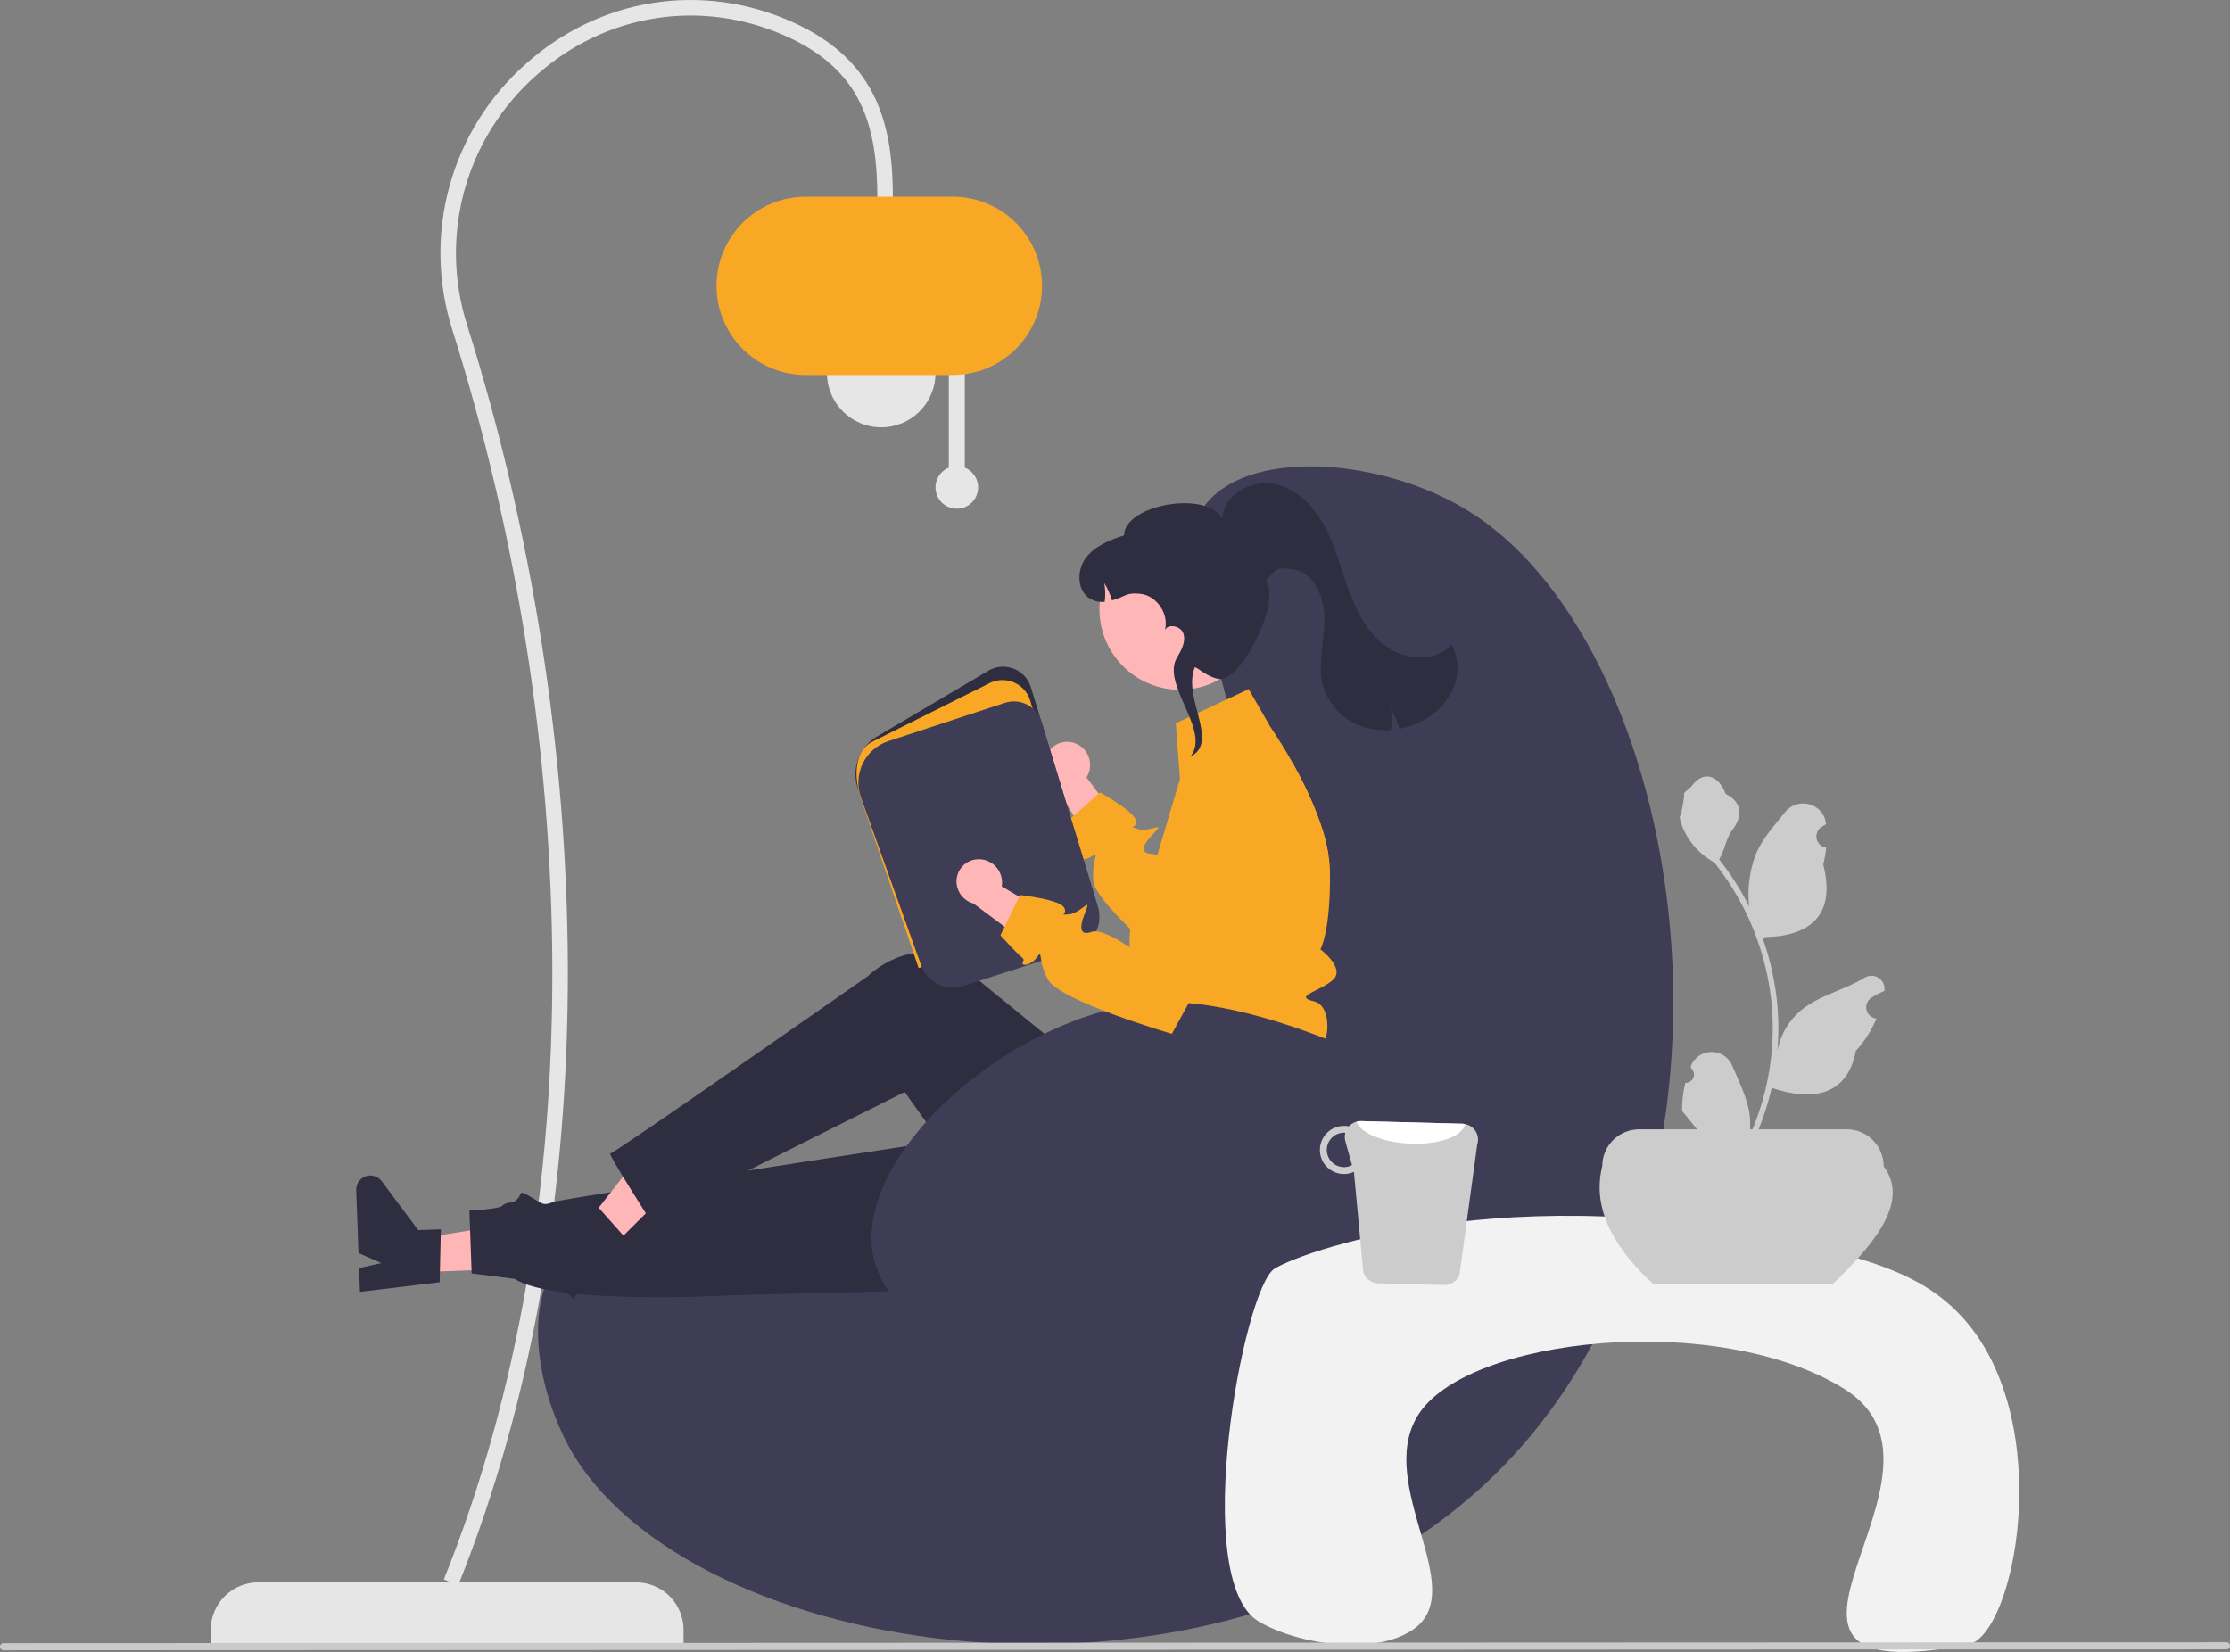 <svg width="625" height="463" viewBox="0 0 625 463" fill="none" xmlns="http://www.w3.org/2000/svg">
<rect x="0" y="0" width="625" height="463" fill="#808080" stroke="none"/>
<g clip-path="url(#clip0_123_118)">
<path d="M59.062 460.855H191.583V456.789C191.583 453.258 190.18 449.871 187.684 447.374C185.187 444.878 181.801 443.475 178.27 443.475H72.375C68.844 443.475 65.458 444.878 62.961 447.374C60.464 449.871 59.062 453.258 59.062 456.789V460.855Z" fill="#E6E6E6"/>
<path d="M128.423 444.286L124.394 442.663C166.561 337.993 162.498 205.942 126.853 92.666C122.619 79.541 122.314 65.465 125.975 52.169C129.636 38.873 137.104 26.937 147.459 17.83C168.149 -0.634 196.672 -5.131 221.903 6.091C246.807 17.169 250.24 36.467 250.24 55.67H245.895C245.895 35.172 241.515 19.57 220.137 10.061C196.49 -0.456 169.75 3.762 150.352 21.073C140.626 29.626 133.612 40.837 130.173 53.325C126.734 65.813 127.021 79.034 130.998 91.361C167.054 205.945 170.879 338.903 128.423 444.286Z" fill="#E6E6E6"/>
<path d="M246.981 119.761C238.583 119.761 231.774 112.952 231.774 104.553C231.774 96.154 238.583 89.345 246.981 89.345C255.38 89.345 262.189 96.154 262.189 104.553C262.189 112.952 255.38 119.761 246.981 119.761Z" fill="#E6E6E6"/>
<path d="M270.402 131.065V102.25H265.922V131.065C264.636 131.585 263.572 132.536 262.911 133.754C262.25 134.973 262.033 136.384 262.298 137.744C262.563 139.105 263.293 140.332 264.362 141.213C265.432 142.095 266.775 142.577 268.162 142.577C269.548 142.577 270.891 142.095 271.961 141.213C273.031 140.332 273.761 139.105 274.026 137.744C274.291 136.384 274.074 134.973 273.413 133.754C272.752 132.536 271.687 131.585 270.402 131.065Z" fill="#E6E6E6"/>
<path d="M292.06 80.112C292.053 73.487 289.418 67.137 284.734 62.453C280.051 57.769 273.701 55.135 267.077 55.127H225.8C219.174 55.127 212.819 57.759 208.134 62.445C203.448 67.13 200.816 73.485 200.816 80.112C200.816 86.738 203.448 93.093 208.134 97.778C212.819 102.464 219.174 105.096 225.8 105.096H267.077C273.701 105.089 280.051 102.454 284.734 97.77C289.418 93.086 292.053 86.736 292.06 80.112Z" fill="#F9A826"/>
<path d="M350.218 234.832C346.074 181.808 324.884 156.544 338.452 140.701C351.449 125.525 388.058 128.66 411.569 143.223C474.983 182.5 498.216 339.046 416.611 415.53C339.066 488.21 192.103 464.932 159.442 405.445C151.822 391.565 145.768 367.232 156.921 352.496C184.611 315.911 285.287 382.177 330.048 340.73C356.575 316.167 352.493 263.932 350.218 234.832Z" fill="#3F3D56"/>
<path d="M301.743 208.489C303.284 209.198 304.487 210.48 305.096 212.062C305.706 213.644 305.675 215.401 305.008 216.96C304.868 217.275 304.702 217.578 304.511 217.865L318.123 236.04L311.331 246.191L295.377 219.278C294.246 218.397 293.44 217.166 293.082 215.777C292.725 214.389 292.837 212.922 293.402 211.604C293.73 210.857 294.203 210.183 294.792 209.618C295.381 209.054 296.075 208.612 296.835 208.316C297.596 208.02 298.406 207.877 299.222 207.895C300.037 207.912 300.841 208.09 301.588 208.419C301.64 208.442 301.692 208.465 301.743 208.489Z" fill="#FFB6B6"/>
<path d="M301.754 239.826C300.864 240.616 303.334 241.591 305.948 240.052C306.696 239.607 307.015 239.422 307.099 239.54C307.31 239.834 306.083 242.002 306.41 246.818C306.612 249.693 311.386 255.097 316.806 260.366C324.135 267.493 332.657 274.368 332.657 274.368L335.649 271.973L367.022 246.818L372.316 239.489C371.831 236.595 371.103 233.747 370.139 230.976C368.812 227.139 367.234 223.394 365.416 219.764C364.441 217.789 363.441 215.906 362.483 214.175L345.675 232.698L331.589 248.213C331.589 248.213 327.488 241.607 324.311 239.809C323.906 239.55 323.445 239.392 322.967 239.347C319.756 239.195 319.563 237.447 323.286 233.64C327.009 229.833 322.311 233.388 319 232.362C315.689 231.337 319 232.362 318.302 229.799C317.605 227.236 308.318 222.092 308.318 222.092L307.931 222.436L300.914 228.631L298.905 230.404C298.905 230.404 301.099 236.422 301.704 237.691C302.309 238.96 302.637 239.027 301.754 239.826Z" fill="#F9A826"/>
<path d="M116.763 356.578L116.421 347.307L152.014 341.577L152.519 355.258L116.763 356.578Z" fill="#FFB6B6"/>
<path d="M123.224 359.369L123.562 344.526L117.217 344.76L106.973 331.038C106.467 330.36 105.758 329.862 104.949 329.616C104.139 329.369 103.273 329.388 102.475 329.67C101.678 329.951 100.991 330.48 100.515 331.179C100.04 331.878 99.8 332.711 99.831 333.557L100.482 351.189L106.87 353.997L100.637 355.415L100.883 362.063L123.224 359.369Z" fill="#2F2E41"/>
<path d="M317.086 360.187L204.349 363.046C204.349 363.046 155.665 365.858 144.243 358.427L132.198 356.906L131.545 339.212C131.545 339.212 138.911 339.267 143.145 337.293C147.38 335.32 144.437 332.906 148.475 335.28C152.512 337.654 152.086 337.939 155.208 336.848C158.329 335.757 301.483 313.937 301.483 313.937L317.086 360.187Z" fill="#2F2E41"/>
<path d="M168.529 352.509L161.973 345.946L184.168 317.535L193.844 327.223L168.529 352.509Z" fill="#FFB6B6"/>
<path d="M175.163 346.799L165.316 335.688L160.823 340.175L143.981 337.083C143.15 336.93 142.291 337.047 141.53 337.417C140.77 337.787 140.147 338.391 139.754 339.139C139.36 339.888 139.217 340.743 139.344 341.579C139.47 342.415 139.861 343.189 140.459 343.787L152.928 356.271L159.52 353.984L155.916 359.263L160.617 363.97L175.163 346.799Z" fill="#2F2E41"/>
<path d="M361.563 298.443L360.443 324.497C359.123 355.168 325.347 373.731 299.156 357.717C298.674 357.422 298.189 357.116 297.703 356.8C297.703 356.8 287.774 354.133 288.076 349.91C288.377 345.688 285.952 343.632 283.805 344.784C281.658 345.936 253.553 306.047 253.553 306.047C253.553 306.047 195.159 335.176 182.277 342.033C182.277 342.033 170.166 323.095 171.044 323.294C171.922 323.492 243.284 273.543 243.284 273.543C243.284 273.543 254.91 261.777 269.331 269.546C269.631 270.687 269.374 270.727 269.374 270.727L317.013 309.546L323.744 296.762L361.563 298.443Z" fill="#2F2E41"/>
<path d="M316.647 265.871C316.737 267.075 316.908 268.271 317.159 269.452C317.502 271.161 318.056 272.82 318.806 274.394C318.806 274.394 318.806 276.15 322.168 282.033C325.53 287.916 321.328 285.395 318.806 289.766C316.285 294.127 318.806 292.119 321.605 294.926C322.411 295.743 322.983 296.761 323.262 297.874C323.542 298.986 323.518 300.154 323.194 301.255C323.194 301.255 359.298 301.28 366.021 298.758C372.745 296.237 374.274 282.033 368.248 280.63C362.231 279.226 370.072 277.831 373.61 274.595C377.149 271.359 370.072 266.065 370.072 266.065C370.072 266.065 372.988 261.03 372.745 244.129C372.71 242.574 372.567 241.024 372.316 239.489C371.831 236.595 371.103 233.747 370.139 230.976C368.812 227.139 367.234 223.394 365.416 219.764C364.441 217.789 363.441 215.906 362.483 214.175C362.332 213.906 362.189 213.645 362.038 213.385C360.214 210.157 358.55 207.518 357.449 205.829C356.6 204.518 356.088 203.778 356.088 203.778L349.969 193.138L329.547 202.711L330.707 218.369L327.186 230.177L325.564 235.615L324.311 239.809L322.378 246.305C322.378 246.305 322.908 246.331 322.277 247.196C319.375 251.056 317.493 255.586 316.806 260.366C316.564 262.191 316.511 264.036 316.647 265.871Z" fill="#F9A826"/>
<path d="M257.669 267.559L258.053 267.435L306.933 251.694L288.921 192.6C288.562 191.423 287.941 190.343 287.104 189.441C286.267 188.54 285.237 187.839 284.09 187.394C282.944 186.948 281.711 186.769 280.485 186.869C279.259 186.969 278.071 187.346 277.012 187.972L245.776 206.427C243.304 207.887 241.422 210.168 240.461 212.874C239.5 215.579 239.521 218.537 240.518 221.229L257.669 267.559Z" fill="#2F2E41"/>
<path d="M257.471 271.315L306.744 255.448L288.732 196.354C288.374 195.177 287.752 194.097 286.916 193.195C286.079 192.293 285.048 191.593 283.902 191.148C282.755 190.702 281.522 190.523 280.296 190.623C279.07 190.723 277.883 191.1 276.824 191.726L244.096 208.066C239.18 210.97 239.295 218.487 241.578 224.655L257.471 271.315Z" fill="#F9A826"/>
<path d="M262.404 275.592C263.539 276.233 264.794 276.63 266.091 276.759C267.387 276.888 268.696 276.746 269.934 276.341L301.429 266.199C303.845 265.409 305.857 263.706 307.035 261.453C308.212 259.201 308.462 256.576 307.731 254.142L291.942 202.338C291.626 201.304 291.107 200.342 290.415 199.51C289.723 198.679 288.872 197.993 287.912 197.495C286.952 196.996 285.902 196.695 284.823 196.608C283.745 196.52 282.66 196.649 281.632 196.987L248.994 207.704C247.439 208.214 246.002 209.031 244.768 210.106C243.534 211.182 242.528 212.493 241.809 213.964C241.091 215.435 240.674 217.034 240.584 218.669C240.494 220.303 240.732 221.939 241.285 223.48L258.167 270.548C258.925 272.685 260.43 274.477 262.404 275.592Z" fill="#3F3D56"/>
<path d="M330.702 193.32C318.243 193.32 308.144 183.22 308.144 170.761C308.144 158.302 318.243 148.203 330.702 148.203C343.16 148.203 353.259 158.302 353.259 170.761C353.259 183.22 343.16 193.32 330.702 193.32Z" fill="#FFB6B6"/>
<path d="M406.981 193.659C404.911 197.672 401.517 200.845 397.374 202.641C395.721 203.394 393.982 203.944 392.197 204.279C391.692 202.278 390.884 200.365 389.801 198.608C390.162 200.589 390.162 202.618 389.801 204.599C387.081 204.821 384.344 204.482 381.761 203.601C379.224 202.738 376.923 201.295 375.04 199.388C373.158 197.481 371.745 195.161 370.916 192.613C369.119 186.634 371.054 180.247 371.207 174.005C371.364 167.763 368.4 160.297 362.203 159.525C357.484 158.936 358.068 159.393 354.677 162.727C359.42 167.996 347.857 191.333 341.653 190.302C338.145 189.719 335.564 186.933 334.87 187.03C331.317 195.731 342.004 208.07 333.528 212.121L334.157 211.289C338.594 203.96 325.466 191.58 329.902 184.25C331.139 182.2 332.425 179.796 331.66 177.528C330.934 175.371 327.256 174.689 326.48 176.652C327.741 172.153 324.219 166.872 319.542 166.413C315.387 166.003 315.626 167.188 311.664 168.268C311.158 166.561 310.429 164.929 309.495 163.413C309.811 165.143 309.85 166.911 309.61 168.653C308.181 168.823 306.736 168.517 305.499 167.782C301.84 165.589 301.731 159.927 304.244 156.481C306.762 153.034 310.98 151.333 315.049 150.045C315.086 141.44 338.24 137.32 342.499 145.321C342.937 138.843 350.362 134.479 356.759 135.579C363.155 136.68 368.202 141.809 371.278 147.526C374.354 153.239 375.881 159.635 378.133 165.72C380.385 171.805 383.604 177.873 388.996 181.483C394.388 185.089 402.401 185.416 406.903 180.743C407.929 182.738 408.471 184.948 408.485 187.192C408.499 189.436 407.983 191.652 406.981 193.659Z" fill="#2F2E41"/>
<path d="M383.835 296.819C383.368 296.446 382.862 296.125 382.325 295.863C373.691 291.565 346.841 280.41 325.846 280.868C285.45 281.749 234.041 326.332 246.006 356.272C255.11 379.053 300.371 392.014 333.41 381.648C379.695 367.126 397.964 308.085 383.835 296.819Z" fill="#3F3D56"/>
<path d="M551.534 460.941C564.734 458.451 576.418 398.982 550.448 369.693C541.55 359.658 530.452 355.291 515.688 351.226C430.715 327.832 365.905 350.128 357.196 355.572C348.506 361.003 333.271 442.84 352.752 454.424C363.713 460.941 385.438 464.2 396.202 456.596C412.04 445.407 385.455 416.385 397.288 396.85C410.716 374.682 481.424 367.215 516.873 389.246C554.694 412.751 476.682 475.063 551.534 460.941Z" fill="#F2F2F2"/>
<path d="M463.283 359.831H513.711C526.159 347.9 535.06 336.402 527.934 326.858C527.934 324.114 526.844 321.483 524.904 319.543C522.964 317.603 520.333 316.513 517.59 316.513H459.404C456.661 316.513 454.03 317.603 452.09 319.543C450.15 321.483 449.06 324.114 449.06 326.858C446.347 337.733 451.194 348.726 463.283 359.831Z" fill="#CCCCCC"/>
<path d="M472.34 303.49C472.818 303.512 473.292 303.386 473.696 303.13C474.101 302.874 474.417 302.5 474.602 302.058C474.787 301.616 474.831 301.128 474.729 300.66C474.627 300.192 474.384 299.766 474.032 299.441L473.872 298.805C473.894 298.754 473.915 298.703 473.936 298.652C474.418 297.513 475.226 296.543 476.258 295.862C477.29 295.181 478.5 294.82 479.736 294.824C480.972 294.829 482.18 295.199 483.207 295.888C484.234 296.576 485.034 297.553 485.508 298.695C487.4 303.253 489.81 307.82 490.403 312.639C490.664 314.77 490.554 316.929 490.077 319.022C494.522 309.325 496.831 298.786 496.845 288.118C496.846 285.442 496.698 282.767 496.4 280.107C496.154 277.926 495.813 275.761 495.376 273.611C492.994 261.946 487.878 251.013 480.45 241.71C476.855 239.748 473.947 236.731 472.12 233.066C471.457 231.749 470.989 230.342 470.73 228.891C471.136 228.944 472.259 222.767 471.953 222.388C472.518 221.531 473.53 221.104 474.147 220.267C477.217 216.105 481.447 216.832 483.655 222.488C488.372 224.869 488.417 228.817 485.523 232.614C483.682 235.03 483.429 238.299 481.813 240.885C481.979 241.098 482.152 241.304 482.318 241.517C485.357 245.424 488.005 249.62 490.225 254.043C489.685 249.088 490.329 244.074 492.105 239.416C493.905 235.075 497.277 231.418 500.248 227.665C503.816 223.157 511.132 225.125 511.76 230.839C511.766 230.895 511.772 230.95 511.778 231.005C511.337 231.254 510.905 231.518 510.482 231.798C509.952 232.152 509.54 232.659 509.302 233.252C509.064 233.844 509.011 234.495 509.149 235.118C509.287 235.741 509.61 236.308 510.076 236.745C510.542 237.181 511.129 237.467 511.76 237.564L511.824 237.574C511.667 239.164 511.39 240.74 510.993 242.288C514.804 257.025 506.577 262.392 494.831 262.634C494.572 262.767 494.319 262.9 494.06 263.026C496.29 269.347 497.689 275.931 498.222 282.613C498.523 286.555 498.505 290.515 498.168 294.455L498.188 294.315C499.039 289.935 501.376 285.982 504.804 283.125C509.895 278.943 517.087 277.403 522.579 274.041C523.163 273.667 523.841 273.467 524.535 273.465C525.229 273.463 525.908 273.66 526.494 274.032C527.079 274.404 527.546 274.935 527.84 275.564C528.133 276.193 528.24 276.892 528.149 277.58C528.142 277.629 528.134 277.677 528.127 277.726C527.308 278.06 526.511 278.444 525.74 278.877C525.299 279.126 524.867 279.39 524.444 279.669C523.913 280.024 523.502 280.531 523.264 281.123C523.026 281.716 522.973 282.366 523.111 282.989C523.249 283.613 523.572 284.18 524.038 284.616C524.504 285.053 525.091 285.338 525.722 285.436L525.786 285.446C525.833 285.452 525.873 285.459 525.919 285.466C524.52 288.806 522.557 291.88 520.115 294.554C517.733 307.419 507.499 308.64 496.553 304.893H496.546C495.345 310.113 493.605 315.193 491.354 320.053H472.804C472.738 319.847 472.678 319.634 472.618 319.428C474.335 319.536 476.059 319.433 477.751 319.122C476.375 317.433 474.998 315.731 473.622 314.042C473.591 314.011 473.562 313.977 473.536 313.942C472.838 313.078 472.133 312.22 471.435 311.356L471.434 311.355C471.397 308.706 471.702 306.062 472.34 303.49Z" fill="#CCCCCC"/>
<path d="M409.071 357.129C408.764 358.025 408.18 358.8 407.404 359.343C406.628 359.887 405.7 360.17 404.753 360.153L386.254 359.677C385.3 359.659 384.378 359.332 383.625 358.746C382.872 358.159 382.329 357.345 382.078 356.425L379.46 328.431C378.531 328.851 377.52 329.059 376.5 329.039C374.712 328.994 373.014 328.24 371.781 326.944C370.548 325.647 369.88 323.914 369.925 322.125C369.97 320.336 370.724 318.638 372.02 317.405C373.317 316.172 375.05 315.504 376.839 315.549C377.246 315.548 377.653 315.59 378.051 315.675C378.485 315.207 379.011 314.834 379.598 314.581C380.184 314.328 380.817 314.2 381.455 314.207L409.911 314.942C410.147 314.95 410.382 314.98 410.613 315.029C411.237 315.145 411.829 315.394 412.349 315.758C412.869 316.122 413.305 316.594 413.627 317.141C413.95 317.687 414.151 318.297 414.218 318.928C414.285 319.56 414.216 320.198 414.016 320.8L409.071 357.129ZM378.923 326.53L377.06 319.859C376.848 319.088 376.843 318.275 377.046 317.502C376.955 317.502 376.876 317.459 376.785 317.459C375.508 317.433 374.273 317.914 373.35 318.797C372.427 319.681 371.892 320.894 371.862 322.171C371.832 323.448 372.31 324.685 373.191 325.61C374.071 326.536 375.282 327.074 376.559 327.108C377.385 327.134 378.202 326.934 378.923 326.53Z" fill="#CCCCCC"/>
<path d="M410.613 315.029C410.007 318.495 403.191 320.932 394.995 320.509C387.458 320.161 381.296 317.515 380.167 314.378C380.585 314.255 381.019 314.197 381.455 314.207L409.911 314.941C410.147 314.95 410.382 314.979 410.613 315.029Z" fill="white"/>
<path d="M624.009 462.254L0.991 462.51C0.728 462.51 0.476 462.405 0.29 462.22C0.104 462.034 0 461.782 0 461.519C0 461.256 0.104 461.004 0.29 460.818C0.476 460.633 0.728 460.528 0.991 460.528L624.009 460.272C624.272 460.272 624.524 460.377 624.71 460.563C624.896 460.748 625 461.001 625 461.263C625 461.526 624.896 461.778 624.71 461.964C624.524 462.15 624.272 462.254 624.009 462.254Z" fill="#CACACA"/>
<path d="M274.578 240.825C276.272 240.887 277.875 241.607 279.046 242.833C280.217 244.059 280.864 245.694 280.848 247.389C280.84 247.733 280.803 248.077 280.738 248.415L300.29 259.959L297.923 271.942L272.848 253.232C271.466 252.853 270.248 252.027 269.385 250.883C268.521 249.739 268.06 248.341 268.075 246.907C268.091 246.092 268.267 245.287 268.594 244.54C268.921 243.793 269.392 243.117 269.98 242.552C270.568 241.986 271.262 241.542 272.021 241.245C272.781 240.948 273.592 240.803 274.407 240.819C274.464 240.82 274.521 240.822 274.578 240.825Z" fill="#FFB6B6"/>
<path d="M290.595 268.345C291.118 267.645 291.343 267.351 291.461 267.432C291.768 267.616 291.473 270.092 293.626 274.407C296.658 280.469 328.444 289.753 328.444 289.753L332.357 282.588L349.571 251.101L355.505 225.864C355.712 224.984 355.813 224.082 355.805 223.178C350.515 219.455 344.897 216.221 339.021 213.516C336.672 214.848 334.882 216.981 333.978 219.524L322.128 252.75L317.4 266.016C317.4 266.016 309.059 260.051 306.034 261.146C303.013 262.248 302.155 260.703 304.129 255.758C306.104 250.813 303.14 255.903 299.691 256.227C296.235 256.555 299.691 256.227 298.059 254.128C296.427 252.03 285.873 250.849 285.873 250.849L285.649 251.318L281.559 259.731L280.389 262.148C280.389 262.148 284.724 266.852 285.77 267.79C286.821 268.734 287.146 268.669 286.631 269.745C286.124 270.816 288.778 270.767 290.595 268.345Z" fill="#F9A826"/>
</g>
<defs>
<clipPath id="clip0_123_118">
<rect width="625" height="463" fill="white" transform="matrix(-1 0 0 1 625 0)"/>
</clipPath>
</defs>
</svg>

